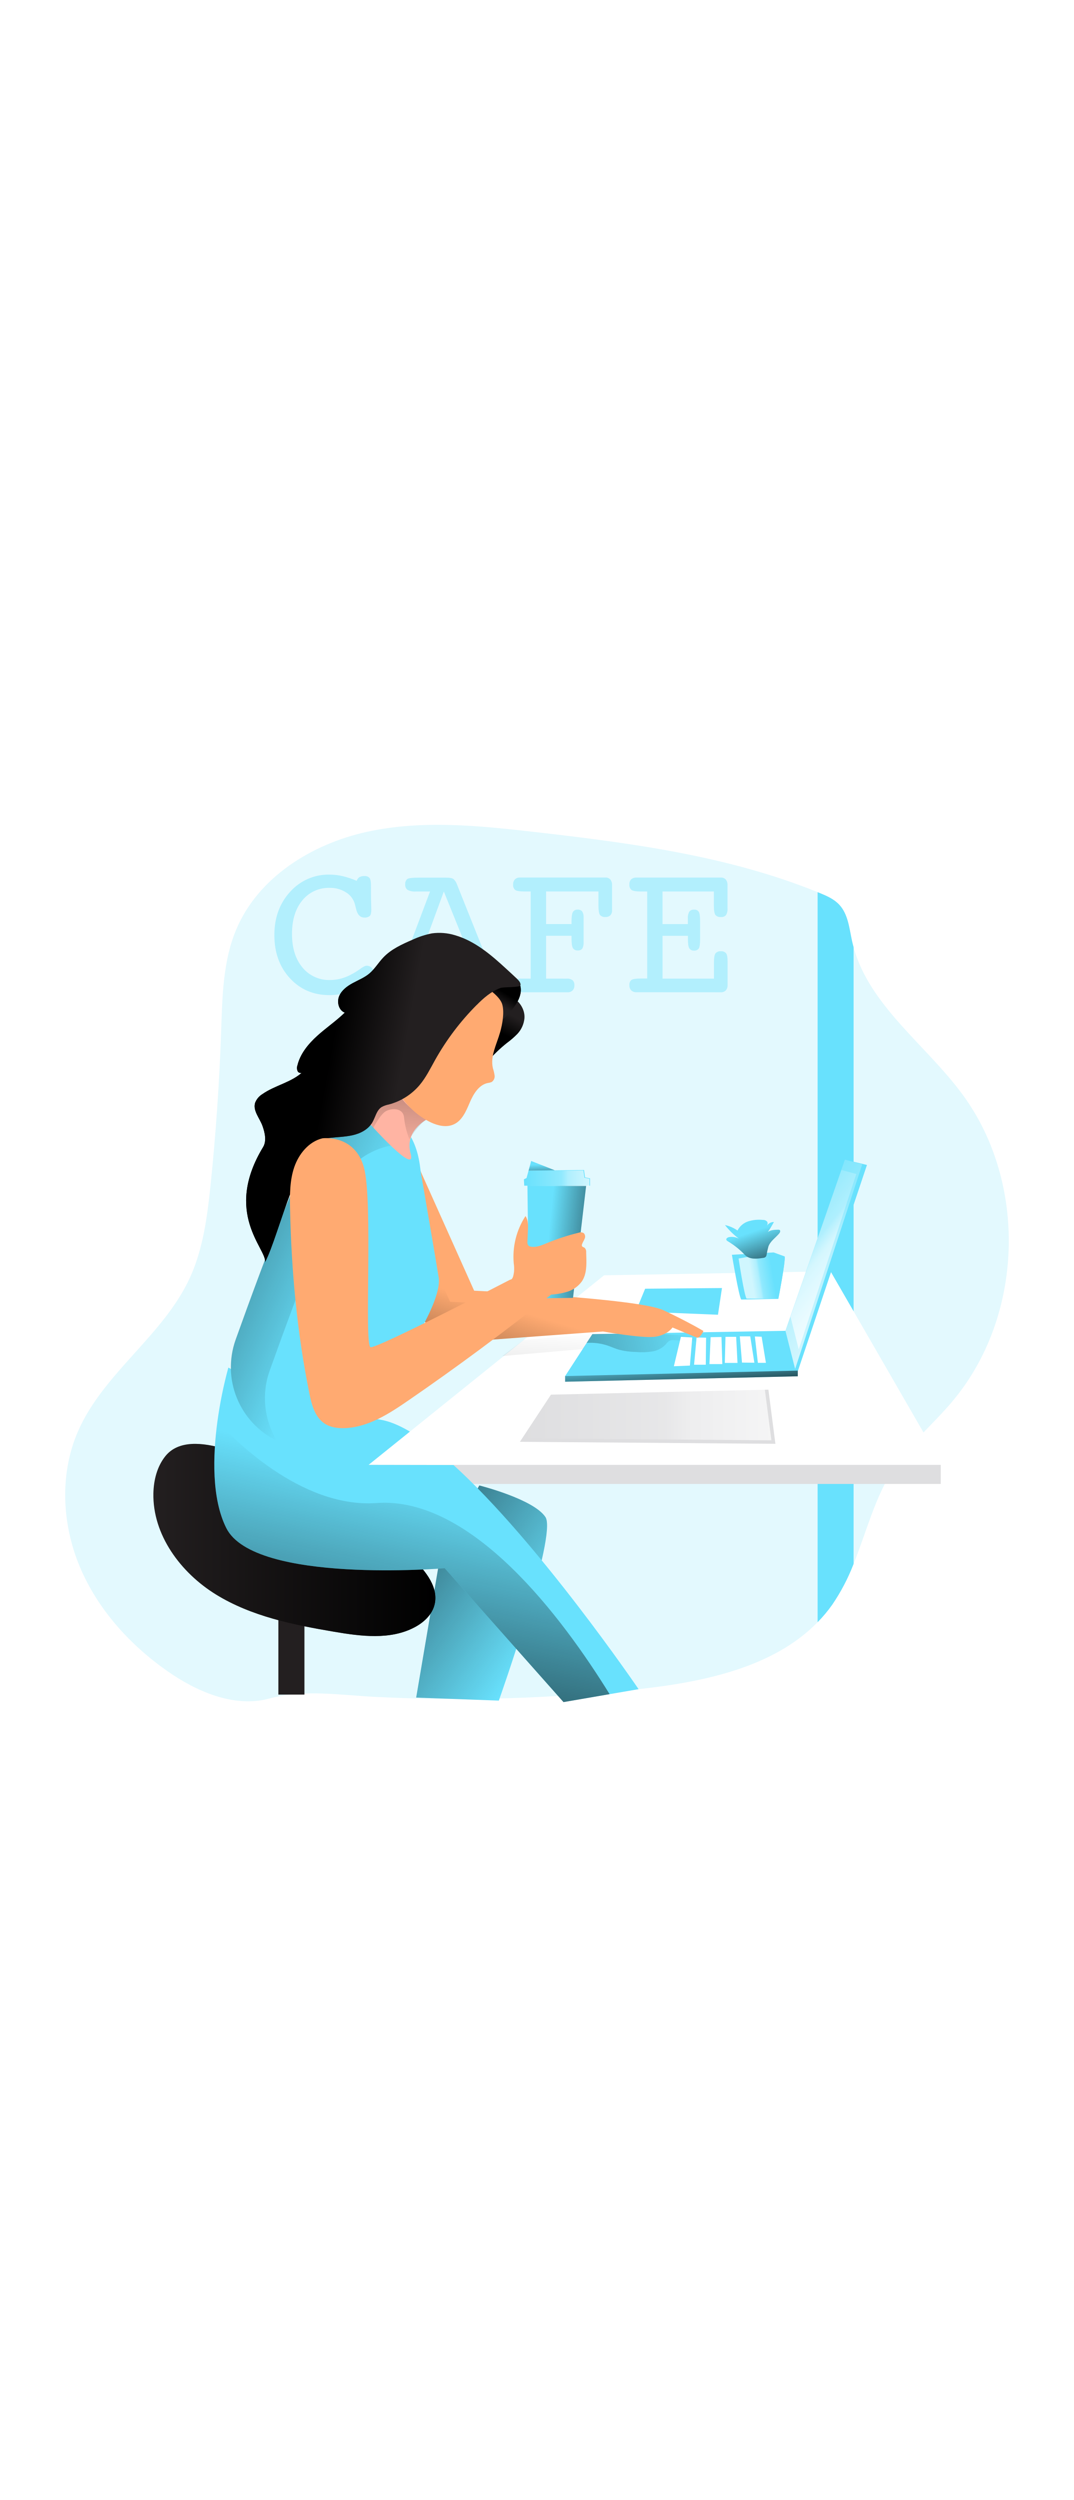 <svg id="_83_coworking_outline" xmlns="http://www.w3.org/2000/svg" xmlns:xlink="http://www.w3.org/1999/xlink" viewBox="0 0 500 500" data-imageid="coworking-60" imageName="Coworking" class="illustrations_image" style="width: 215px;"><defs><style>.cls-1_coworking-60{fill:url(#linear-gradient);}.cls-1_coworking-60,.cls-2_coworking-60,.cls-3_coworking-60,.cls-4_coworking-60,.cls-5_coworking-60,.cls-6_coworking-60,.cls-7_coworking-60,.cls-8_coworking-60,.cls-9_coworking-60,.cls-10_coworking-60,.cls-11_coworking-60,.cls-12_coworking-60,.cls-13_coworking-60,.cls-14_coworking-60,.cls-15_coworking-60,.cls-16_coworking-60,.cls-17_coworking-60,.cls-18_coworking-60,.cls-19_coworking-60,.cls-20_coworking-60,.cls-21_coworking-60,.cls-22_coworking-60,.cls-23_coworking-60,.cls-24_coworking-60,.cls-25_coworking-60,.cls-26_coworking-60,.cls-27_coworking-60,.cls-28_coworking-60{stroke-width:0px;}.cls-2_coworking-60{opacity:.18;}.cls-2_coworking-60,.cls-13_coworking-60,.cls-14_coworking-60,.cls-15_coworking-60,.cls-16_coworking-60,.cls-17_coworking-60{isolation:isolate;}.cls-2_coworking-60,.cls-28_coworking-60{fill:#68e1fd;}.cls-3_coworking-60{fill:url(#linear-gradient-11-coworking-60);}.cls-4_coworking-60{fill:url(#linear-gradient-12-coworking-60);}.cls-5_coworking-60{fill:url(#linear-gradient-13-coworking-60);}.cls-6_coworking-60{fill:url(#linear-gradient-10-coworking-60);}.cls-7_coworking-60{fill:url(#linear-gradient-17-coworking-60);}.cls-8_coworking-60{fill:url(#linear-gradient-16-coworking-60);}.cls-9_coworking-60{fill:url(#linear-gradient-19-coworking-60);}.cls-10_coworking-60{fill:url(#linear-gradient-15-coworking-60);}.cls-11_coworking-60{fill:url(#linear-gradient-21-coworking-60);}.cls-12_coworking-60{fill:url(#linear-gradient-14-coworking-60);}.cls-13_coworking-60{fill:url(#linear-gradient-18-coworking-60);}.cls-13_coworking-60,.cls-14_coworking-60,.cls-15_coworking-60,.cls-16_coworking-60,.cls-17_coworking-60{opacity:.69;}.cls-14_coworking-60{fill:url(#linear-gradient-20-coworking-60);}.cls-15_coworking-60{fill:url(#linear-gradient-5-coworking-60);}.cls-16_coworking-60{fill:url(#linear-gradient-4-coworking-60);}.cls-17_coworking-60{fill:url(#linear-gradient-2-coworking-60);}.cls-29_coworking-60{opacity:.4;}.cls-18_coworking-60{fill:url(#linear-gradient-3-coworking-60);}.cls-19_coworking-60{fill:url(#linear-gradient-8-coworking-60);}.cls-20_coworking-60{fill:url(#linear-gradient-9-coworking-60);}.cls-21_coworking-60{fill:url(#linear-gradient-7-coworking-60);}.cls-22_coworking-60{fill:url(#linear-gradient-6-coworking-60);}.cls-23_coworking-60{fill:#231f20;}.cls-24_coworking-60{fill:#dedee0;}.cls-25_coworking-60{fill:#fff;}.cls-26_coworking-60{fill:#ffaa71;}.cls-27_coworking-60{fill:#ffb4a3;}</style><linearGradient id="linear-gradient-coworking-60" x1="452.68" y1="2797.62" x2="460.38" y2="2529.61" gradientTransform="translate(-65.6 2996.55) scale(1 -1)" gradientUnits="userSpaceOnUse"><stop offset="0" stop-color="#000" stop-opacity="0"/><stop offset=".99" stop-color="#000"/></linearGradient><linearGradient id="linear-gradient-2-coworking-60" x1="271.17" y1="2672.61" x2="390.13" y2="2672.61" gradientTransform="translate(-31 2998.54) scale(1 -1)" gradientUnits="userSpaceOnUse"><stop offset=".02" stop-color="#fff" stop-opacity="0"/><stop offset=".58" stop-color="#fff" stop-opacity=".39"/><stop offset=".68" stop-color="#fff" stop-opacity=".68"/><stop offset="1" stop-color="#fff"/></linearGradient><linearGradient id="linear-gradient-3-coworking-60" x1="390.06" y1="2710.69" x2="181.98" y2="2666.99" xlink:href="#linear-gradient-coworking-60"/><linearGradient id="linear-gradient-4-coworking-60" x1="378.29" y1="2771.41" x2="428.37" y2="2731.6" xlink:href="#linear-gradient-2-coworking-60"/><linearGradient id="linear-gradient-5-coworking-60" x1="383.25" y1="2769.33" x2="426.16" y2="2735.22" xlink:href="#linear-gradient-2-coworking-60"/><linearGradient id="linear-gradient-6-coworking-60" x1="347.49" y1="2700.11" x2="349.2" y2="2677.09" gradientTransform="translate(-31 2998.54) scale(1 -1)" xlink:href="#linear-gradient-coworking-60"/><linearGradient id="linear-gradient-7-coworking-60" x1="286.23" y1="2711.54" x2="273.4" y2="2483.64" gradientTransform="translate(-31 2998.54) scale(1 -1)" xlink:href="#linear-gradient-coworking-60"/><linearGradient id="linear-gradient-8-coworking-60" x1="315.26" y1="2563.11" x2="189.3" y2="2649.88" xlink:href="#linear-gradient-coworking-60"/><linearGradient id="linear-gradient-9-coworking-60" x1="137" y1="2611.68" x2="268.28" y2="2611.68" xlink:href="#linear-gradient-coworking-60"/><linearGradient id="linear-gradient-10-coworking-60" x1="266.13" y1="2642.66" x2="229.09" y2="2461.36" xlink:href="#linear-gradient-coworking-60"/><linearGradient id="linear-gradient-11-coworking-60" x1="302.88" y1="2856.1" x2="298.57" y2="2847.47" xlink:href="#linear-gradient-coworking-60"/><linearGradient id="linear-gradient-12-coworking-60" x1="298.23" y1="2860.57" x2="301.37" y2="2865.81" xlink:href="#linear-gradient-coworking-60"/><linearGradient id="linear-gradient-13-coworking-60" x1="312.41" y1="2716.61" x2="287.22" y2="2632.17" xlink:href="#linear-gradient-coworking-60"/><linearGradient id="linear-gradient-14-coworking-60" x1="226.81" y1="2730.35" x2="77.99" y2="2796.59" xlink:href="#linear-gradient-coworking-60"/><linearGradient id="linear-gradient-15-coworking-60" x1="250.05" y1="2790.54" x2="258.91" y2="2918.6" xlink:href="#linear-gradient-coworking-60"/><linearGradient id="linear-gradient-16-coworking-60" x1="249.47" y1="2814.11" x2="215.87" y2="2820.18" xlink:href="#linear-gradient-coworking-60"/><linearGradient id="linear-gradient-17-coworking-60" x1="286.24" y1="2753.61" x2="328" y2="2749.43" gradientTransform="translate(-31 2998.54) scale(1 -1)" xlink:href="#linear-gradient-coworking-60"/><linearGradient id="linear-gradient-18-coworking-60" x1="274.61" y1="2781.91" x2="305.4" y2="2781.91" xlink:href="#linear-gradient-2-coworking-60"/><linearGradient id="linear-gradient-19-coworking-60" x1="283.04" y1="2788.32" x2="283.54" y2="2776.85" gradientTransform="translate(-31 2998.54) scale(1 -1)" xlink:href="#linear-gradient-coworking-60"/><linearGradient id="linear-gradient-20-coworking-60" x1="425.76" y1="2734.43" x2="415.58" y2="2732.78" gradientTransform="translate(-65.6 2996.55) scale(1 -1)" xlink:href="#linear-gradient-2-coworking-60"/><linearGradient id="linear-gradient-21-coworking-60" x1="415.75" y1="2754.96" x2="424.96" y2="2728.13" xlink:href="#linear-gradient-coworking-60"/></defs><g id="background_coworking-60"><path class="cls-2_coworking-60 targetColor" d="M443.4,320.41c-8.87,10.53-19.64,19.46-27.19,30.98-8.87,13.49-12.78,29.61-18.82,44.63-2.57,6.67-5.9,13.02-9.92,18.93-2.05,2.9-4.34,5.64-6.83,8.18-20.57,21.1-53.3,27.86-83.35,31.14-40.29,4.39-80.87,5.61-121.35,3.66-17.77-.85-33.97-3.74-50.76.75-16.39,4.37-33.95-3.5-47.18-12.75-17.62-12.32-32.64-28.92-40.92-48.77-8.27-19.85-9.37-43.06-.78-62.79,11.79-27.07,39.59-44.44,52-71.23,6.21-13.42,8.16-28.38,9.7-43.1,2.48-23.86,4.13-47.81,4.96-71.84.54-16.02.8-32.48,7.01-47.24,10.15-24.25,35.08-39.76,60.75-45.43,25.67-5.66,52.35-2.91,78.47.08,44.65,5.1,89.8,11.07,131.45,27.95l.97.39c3.31,1.35,6.68,2.83,9.11,5.45,4.14,4.42,4.67,11,5.96,16.92.21.96.44,1.9.7,2.83,7.47,27.33,33.69,45.39,50.67,68.45,30.48,41.32,28.47,103.51-4.66,142.79Z" style="fill: rgb(104, 225, 253);"/><path class="cls-28_coworking-60 targetColor" d="M397.39,109.1v286.92c-2.57,6.67-5.9,13.02-9.92,18.93-2.05,2.9-4.34,5.64-6.83,8.18V83.57l.97.39c3.31,1.35,6.68,2.83,9.11,5.45,4.14,4.42,4.67,11,5.96,16.92.21.93.44,1.83.7,2.77Z" style="fill: rgb(104, 225, 253);"/><path class="cls-1_coworking-60" d="M397.39,109.1v286.92c-2.57,6.67-5.9,13.02-9.92,18.93-2.05,2.9-4.34,5.64-6.83,8.18V83.57l.97.39c3.31,1.35,6.68,2.83,9.11,5.45,4.14,4.42,4.67,11,5.96,16.92.21.93.44,1.83.7,2.77Z"/><g class="cls-29_coworking-60"><path class="cls-28_coworking-60 targetColor" d="M166.07,78.27c.22-.69.66-1.28,1.26-1.69.72-.37,1.53-.55,2.34-.5.87-.08,1.72.23,2.34.85.45.54.68,1.69.68,3.33,0,2.94,0,5.68.09,8.22.09,2.54.08,3.63.08,3.3,0,1.41-.24,2.37-.72,2.86-.72.57-1.63.83-2.54.74-1.98,0-3.27-1.41-3.87-4.23-.21-.85-.37-1.48-.5-1.94-.6-2.29-2.07-4.27-4.09-5.51-2.27-1.45-4.92-2.2-7.61-2.13-4.93-.17-9.66,1.98-12.78,5.81-3.21,3.89-4.81,9.09-4.81,15.62s1.63,11.73,4.88,15.62c3.16,3.83,7.92,5.98,12.89,5.81,1.8,0,3.58-.26,5.31-.74,1.86-.54,3.64-1.31,5.3-2.28,1.16-.63,2.27-1.35,3.33-2.13,1.4-1.01,2.41-1.51,3.01-1.51.88-.02,1.73.31,2.36.92.63.58.98,1.41.96,2.27-.02.96-.4,1.89-1.06,2.59-1.16,1.19-2.49,2.22-3.93,3.05-2.35,1.58-4.91,2.82-7.61,3.67-2.61.79-5.33,1.19-8.06,1.18-7.41,0-13.53-2.62-18.35-7.85-4.82-5.23-7.24-11.93-7.24-20.09,0-8.06,2.44-14.76,7.33-20.1,4.68-5.25,11.42-8.18,18.44-8.01,2.04,0,4.07.25,6.05.72,2.23.54,4.4,1.26,6.51,2.17Z" style="fill: rgb(104, 225, 253);"/><path class="cls-28_coworking-60 targetColor" d="M200.17,83.26h-6.57c-1.32.11-2.65-.15-3.84-.74-.79-.59-1.22-1.56-1.11-2.54-.11-.95.25-1.9.97-2.54.63-.42,2.39-.63,5.28-.63h12.83c1.69,0,2.77.22,3.38.65.73.65,1.28,1.48,1.6,2.41l17.58,43.94h.77c1.15-.11,2.31.13,3.33.68.67.62,1.01,1.52.91,2.43.11.93-.2,1.86-.85,2.54-.99.56-2.14.79-3.27.65h-12.2c-2.28,0-3.74-.24-4.38-.7-.72-.63-1.09-1.58-.97-2.54-.09-.93.31-1.84,1.06-2.4.7-.47,2.03-.7,3.98-.7h4.18l-4.36-10.68h-22.84l-3.87,10.7h4.37c1.98,0,3.33.24,4.05.7.76.55,1.17,1.47,1.07,2.4.11.95-.25,1.9-.96,2.54-.64.47-2.06.7-4.23.7h-11.84c-1.92,0-3.19-.24-3.82-.7-.7-.65-1.05-1.59-.94-2.54-.1-.92.26-1.83.96-2.43.63-.45,1.84-.68,3.65-.68h.85l15.27-40.53ZM197.87,107.1h18.4l-9.64-23.84-8.77,23.84Z" style="fill: rgb(104, 225, 253);"/><path class="cls-28_coworking-60 targetColor" d="M262.06,123.79h1.76c.97-.09,1.94.18,2.74.74.62.62.93,1.49.85,2.36.05.88-.25,1.75-.85,2.4-.63.59-1.47.9-2.34.85h-22.13c-.86.06-1.71-.25-2.34-.85-.59-.65-.9-1.52-.85-2.4-.09-.88.22-1.76.85-2.39.89-.56,1.94-.81,3-.72h4.31v-40.53h-2.83c-2.28,0-3.74-.24-4.38-.7-.72-.64-1.08-1.58-.97-2.54-.05-.88.25-1.75.85-2.4.63-.6,1.48-.9,2.34-.85h39.76c.87-.06,1.72.28,2.32.92.57.77.85,1.72.79,2.68v11.61c.07.86-.22,1.71-.79,2.36-.63.57-1.47.85-2.32.79-.96.11-1.91-.26-2.54-.99-.45-.65-.68-2.14-.68-4.45v-6.43h-24.38v15.16h11.84v-1.18c0-2.18.2-3.65.63-4.41.47-.78,1.35-1.21,2.25-1.13.79-.07,1.57.24,2.09.85.5.82.73,1.79.65,2.75v11.42c.09,1.07-.11,2.15-.6,3.11-.53.62-1.33.93-2.14.85-.9.09-1.78-.34-2.25-1.11-.42-.74-.63-2.22-.63-4.41v-1.29h-11.84v19.91h7.83Z" style="fill: rgb(104, 225, 253);"/><path class="cls-28_coworking-60 targetColor" d="M298.45,130.11h-2.13c-.9.06-1.78-.25-2.45-.85-.61-.66-.91-1.54-.85-2.43-.12-.93.25-1.86.97-2.45.64-.43,2.12-.65,4.42-.65h2.89v-40.47h-2.89c-2.24,0-3.71-.24-4.38-.7-.75-.62-1.13-1.57-1.02-2.54-.07-.9.23-1.79.85-2.45.71-.58,1.62-.86,2.54-.79h39.18c.87-.06,1.72.28,2.32.92.57.77.85,1.72.79,2.68v10.61c.1,1.12-.13,2.25-.68,3.24-.62.67-1.52,1-2.43.9-.96.11-1.91-.26-2.54-.99-.47-.65-.7-2.14-.7-4.45v-6.43h-23.9v15.16h11.79v-2.39c-.11-1.17.12-2.34.65-3.38.54-.69,1.4-1.04,2.27-.95.86-.09,1.7.3,2.18,1.02.4.67.6,2.13.6,4.39v8.37c0,2.26-.21,3.69-.63,4.31-.53.69-1.38,1.05-2.24.95-.89.07-1.74-.36-2.2-1.13-.4-.72-.6-2.12-.6-4.18v-1.56h-11.81v19.91h23.93v-7.28c0-2.31.23-3.8.7-4.45.63-.73,1.58-1.1,2.54-.99.9-.1,1.8.25,2.4.92.47.61.7,1.78.7,3.49v11.33c.05.91-.25,1.8-.85,2.48-.61.59-1.44.9-2.29.85l-37.13-.02Z" style="fill: rgb(104, 225, 253);"/></g></g><g id="table_coworking-60"><polygon class="cls-25_coworking-60" points="438.9 350.41 211.13 350.02 171.58 349.95 190.83 334.47 281.22 261.78 386.65 259.91 438.9 350.41"/><rect class="cls-24_coworking-60" x="171.58" y="349.95" width="266.38" height="8.87"/></g><g id="paper_coworking-60"><polygon class="cls-28_coworking-60 targetColor" points="300.35 268 336.12 267.69 334.25 280.12 295.99 278.57 300.35 268" style="fill: rgb(104, 225, 253);"/><polygon class="cls-24_coworking-60" points="256.49 317.29 357.73 314.96 360.99 340.15 242.04 339.22 256.49 317.29"/><polygon class="cls-17_coworking-60" points="254.62 315.66 355.86 313.33 359.13 338.52 240.17 337.59 254.62 315.66"/></g><g id="laptop_coworking-60"><polygon class="cls-28_coworking-60 targetColor" points="403.61 210.46 371.26 306.87 263.03 308.74 273.09 293.27 275.78 289.15 305.88 288.63 365.66 287.59 393.34 207.97 403.61 210.46" style="fill: rgb(104, 225, 253);"/><path class="cls-18_coworking-60" d="M324.54,292.55l-10.7-.6c-.73-.1-1.46-.02-2.15.25-.67.43-1.24.99-1.69,1.64-1.7,1.83-3.97,3.02-6.44,3.38-2.45.37-4.94.44-7.4.22-2.68-.04-5.34-.39-7.94-1.04-1.76-.51-3.43-1.28-5.15-1.88-3.21-1.1-6.6-1.54-9.98-1.3l2.68-4.13,30.11-.52c.91.19,1.84.35,2.78.48,3.74.52,7.56.4,11.29.91,1.83.3,3.89.9,4.59,2.59Z"/><polygon class="cls-16_coworking-60" points="365.66 287.59 370.17 305.32 401.42 210.15 393.34 207.97 365.66 287.59"/><polygon class="cls-15_coworking-60" points="368 281.03 371.85 296.22 398.65 214.65 391.71 212.79 368 281.03"/><polygon class="cls-25_coworking-60" points="316.99 290.39 313.72 304.07 321.18 303.76 322.28 290.7 316.99 290.39"/><polygon class="cls-25_coworking-60" points="351.43 290.23 354.58 290.35 356.57 302.48 352.83 302.48 351.43 290.23"/><polygon class="cls-25_coworking-60" points="344.43 290.17 349.27 290.17 351.19 302.44 345.44 302.37 344.43 290.17"/><polygon class="cls-25_coworking-60" points="337.75 290.39 342.72 290.39 343.34 302.52 337.44 302.52 337.75 290.39"/><polygon class="cls-25_coworking-60" points="330.83 290.55 335.88 290.47 336.27 303.07 330.28 303.07 330.83 290.55"/><polygon class="cls-25_coworking-60" points="324.3 290.7 328.72 290.78 328.57 303.37 323.13 303.37 324.3 290.7"/><polygon class="cls-28_coworking-60 targetColor" points="371.41 306.1 263.09 308.64 263.09 311.28 371.41 308.74 371.41 306.1" style="fill: rgb(104, 225, 253);"/><polygon class="cls-22_coworking-60" points="371.41 306.1 263.09 308.64 263.09 311.28 371.41 308.74 371.41 306.1"/><polygon class="cls-21_coworking-60" points="271.43 296.07 233.87 299.33 243.67 291.87 275.78 289.15 271.43 296.07"/></g><g id="character_coworking-60"><rect class="cls-23_coworking-60" x="129.6" y="411.07" width="12.13" height="45.72"/><path class="cls-28_coworking-60 targetColor" d="M223.14,359.52s25.19,6.29,30.79,14.7-21.69,85.37-21.69,85.37l-38.49-1.4,11.19-65.8,18.2-32.87Z" style="fill: rgb(104, 225, 253);"/><path class="cls-19_coworking-60" d="M223.14,359.52s25.19,6.29,30.79,14.7-21.69,85.37-21.69,85.37l-38.49-1.4,11.19-65.8,18.2-32.87Z"/><path class="cls-23_coworking-60" d="M77.02,345.85c-3.88,4.8-5.47,11.13-5.61,17.31-.41,19.32,12.69,36.96,29.17,47.1,16.48,10.14,35.9,14.08,54.99,17.31,12.49,2.12,26.01,3.86,37.23-1.97,4.23-2.18,8.05-5.62,9.37-10.15,2.38-8.19-3.93-16.17-10.15-22-16.83-15.87-36.19-28.82-57.3-38.29-13.74-6.14-45.75-24.05-57.7-9.31Z"/><path class="cls-20_coworking-60" d="M77.02,345.85c-3.88,4.8-5.47,11.13-5.61,17.31-.41,19.32,12.69,36.96,29.17,47.1,16.48,10.14,35.9,14.08,54.99,17.31,12.49,2.12,26.01,3.86,37.23-1.97,4.23-2.18,8.05-5.62,9.37-10.15,2.38-8.19-3.93-16.17-10.15-22-16.83-15.87-36.19-28.82-57.3-38.29-13.74-6.14-45.75-24.05-57.7-9.31Z"/><path class="cls-28_coworking-60 targetColor" d="M297.29,454.27l-13.49,2.32-21.47,3.69-55.28-62.27s-88.65,7.46-101.7-18.67c-6.91-13.8-6.26-33.84-4.12-49.68,1.15-8.42,2.85-16.76,5.08-24.96,0,0,31.73,17.73,70.92,24.26,4.12.69,8.7,2.61,13.6,5.51l-19.25,15.48,39.55.07c39.58,35.84,86.16,104.25,86.16,104.25Z" style="fill: rgb(104, 225, 253);"/><path class="cls-6_coworking-60" d="M283.8,456.59l-21.46,3.7-55.28-62.28s-88.65,7.46-101.71-18.66c-6.9-13.8-6.25-33.84-4.11-49.68,6.09,6.77,38.42,40.61,74.09,38.02,44.28-3.22,86.46,53.31,108.47,88.9Z"/><path class="cls-23_coworking-60" d="M244.18,142.04c-.23,2.76-1.38,5.36-3.27,7.39-1.53,1.56-3.19,2.99-4.95,4.28-3.3,2.63-6.33,5.57-9.07,8.77,0-3.31,0-6.67.91-9.85.53-1.45.97-2.93,1.33-4.43.47-2.74-.29-5.59.24-8.33.38-1.6,1-3.13,1.84-4.54.73-1.33,1.59-2.72,2.98-3.32,1.24-.47,2.61-.41,3.8.19,3.67,1.69,6.42,5.79,6.18,9.84Z"/><path class="cls-3_coworking-60" d="M244.18,142.04c-.23,2.76-1.38,5.36-3.27,7.39-1.53,1.56-3.19,2.99-4.95,4.28-3.3,2.63-6.33,5.57-9.07,8.77,0-3.31,0-6.67.91-9.85.53-1.45.97-2.93,1.33-4.43.47-2.74-.29-5.59.24-8.33.38-1.6,1-3.13,1.84-4.54.73-1.33,1.59-2.72,2.98-3.32,1.24-.47,2.61-.41,3.8.19,3.67,1.69,6.42,5.79,6.18,9.84Z"/><path class="cls-23_coworking-60" d="M241.24,133.84c1.07-2.21,1.69-4.8.85-7.11-.08-.49-.55-.82-1.04-.73-.02,0-.04,0-.05.01-4.39.09-8.66,1.52-12.22,4.09,2.03,1.56,3.64,3.59,4.7,5.92.61,1.45.9,3.01.85,4.58,0,.33-.33,1.59-.05,1.74s1.24-.94,1.45-1.15c2.21-2.15,4.08-4.63,5.52-7.36Z"/><path class="cls-4_coworking-60" d="M241.24,133.84c1.07-2.21,1.69-4.8.85-7.11-.08-.49-.55-.82-1.04-.73-.02,0-.04,0-.05.01-4.39.09-8.66,1.52-12.22,4.09,2.03,1.56,3.64,3.59,4.7,5.92.61,1.45.9,3.01.85,4.58,0,.33-.33,1.59-.05,1.74s1.24-.94,1.45-1.15c2.21-2.15,4.08-4.63,5.52-7.36Z"/><path class="cls-26_coworking-60" d="M327.49,287.68s-1.63,3.65-3.19,3.03-11.2-4.66-11.2-4.66c-.98,1.26-2.24,2.27-3.69,2.94-1.57.78-3.27,1.26-5.02,1.41-6.22.62-23.63-2.49-23.63-2.49l-72.16,5.29-16.18-14.61,1.35-39.69.95-27.99,26.02,58.03s76.28,3.49,88.18,9.1c11.9,5.6,18.58,9.65,18.58,9.65Z"/><path class="cls-5_coworking-60" d="M309.41,288.98c-1.57.78-3.27,1.26-5.02,1.41-6.22.62-23.63-2.49-23.63-2.49l-72.16,5.29-16.18-14.61,1.35-39.69,15.76,35.17s76.28,3.5,88.18,9.1c4.77,2.24,8.7,4.24,11.7,5.82Z"/><path class="cls-28_coworking-60 targetColor" d="M195.64,211.85c.08.73.18,1.46.3,2.17,1.13,6.54,7.01,40.8,8.27,48.65,1.17,7.17-6.08,20.44-8.66,24.87-.63,1.07-1.2,2.18-1.69,3.31l-13.54,29.54c-8.43,18.35-29.7,26.95-48.51,19.6h0c-19.24-7.5-29.01-28.96-22.04-48.39,13.19-36.82,33.25-90.36,40.66-97.09,11.27-10.25,41.19-16.44,45.21,17.34Z" style="fill: rgb(104, 225, 253);"/><path class="cls-12_coworking-60" d="M193.18,201.41c-9.8-2.14-20.97,2.14-26.94,7.56-7.42,6.73-27.48,60.27-40.66,97.09-3.89,10.84-2.67,22.85,3.32,32.68-17.5-8.5-25.77-28.84-19.18-47.14,13.19-36.82,33.25-90.35,40.66-97.08,9.98-9.05,34.38-14.92,42.8,6.9Z"/><path class="cls-27_coworking-60" d="M198.41,189.47s-10.15,5.14-7.23,15.75c2.93,10.61-18.66-13.54-18.66-13.54,0,0-2.8-16.33,13.99-14.92,16.79,1.4,11.9,12.72,11.9,12.72Z"/><path class="cls-10_coworking-60" d="M173.81,193.2s3.27-6.41,5.92-7.81,8.05-1.63,8.39,3.15c.37,3.4,1.2,6.74,2.45,9.92,0,0,4.66-7.35,7.81-8.99,0,0-8.86-6.07-11.31-9.91-2.45-3.84-12.01,3.27-12.01,3.27,0,0-4.17,7.35-1.25,10.37Z"/><path class="cls-26_coworking-60" d="M232.8,148.81c-1.56,5.52-4.64,11.07-3.33,16.65.36,1.1.62,2.24.8,3.38.15,1.18-.38,2.35-1.36,3.02-.57.24-1.17.39-1.78.46-4.23.85-6.77,5.18-8.46,9.16-1.69,3.98-3.58,8.46-7.55,10.15-3.33,1.48-7.26.57-10.56-.98-5.57-2.7-10.31-6.84-13.72-12-1.87-2.61-3.19-5.56-3.88-8.7-.41-2.57-.43-5.19-.08-7.78.72-7.77,3.15-15.28,7.12-22,4-6.72,9.99-12.04,17.13-15.23,1.96-.9,4.06-1.47,6.21-1.69,4.28-.32,8.52,1.35,12.03,3.83,2.72,1.91,7.53,5.36,8.46,8.72,1.06,3.85.03,9.26-1.02,12.99Z"/><path class="cls-23_coworking-60" d="M221.92,136.03c-7.57,7.59-14.07,16.18-19.32,25.53-2.25,4.02-4.29,8.22-7.25,11.73-3.73,4.41-8.73,7.56-14.32,9.03-1.18.22-2.33.62-3.38,1.2-2.41,1.55-2.9,4.8-4.37,7.25-1.91,3.22-5.55,5.08-9.2,5.87-3.65.8-7.42.85-11.13,1.29-13.67,1.69-23.03,45.52-29.54,57.67.78-6.12-19.59-22.71-.92-53.47,1.69-2.8.85-6.63-.25-9.73-1.29-3.69-4.63-7.16-3.46-10.89.66-1.67,1.85-3.08,3.38-4.01,5.92-4.15,13.75-5.46,18.96-10.51-.31.96-1.86.85-2.44.06-.48-.9-.55-1.95-.21-2.91,1.31-5.44,5.08-9.98,9.2-13.72,4.12-3.74,8.82-6.9,12.83-10.81-2.79-1.08-3.75-4.84-2.63-7.61s3.69-4.68,6.31-6.11,5.46-2.54,7.75-4.46c2.54-2.13,4.23-5.08,6.55-7.5,3.62-3.81,8.55-6.06,13.37-8.15,2.93-1.39,6.02-2.41,9.2-3.04,3.6-.5,7.27-.21,10.75.85,9.31,2.68,16.92,9.21,24,15.74,1.64,1.5,3.27,3,4.89,4.53.85.85,1.8,1.83,1.62,3s-7.8.69-9.39,1.29c-4.27,1.58-7.84,4.7-10.99,7.9Z"/><path class="cls-8_coworking-60" d="M221.92,136.03c-7.57,7.59-14.07,16.18-19.32,25.53-2.25,4.02-4.29,8.22-7.25,11.73-3.73,4.41-8.73,7.56-14.32,9.03-1.18.22-2.33.62-3.38,1.2-2.41,1.55-2.9,4.8-4.37,7.25-1.91,3.22-5.55,5.08-9.2,5.87-3.65.8-7.42.85-11.13,1.29-13.67,1.69-23.03,45.52-29.54,57.67.78-6.12-19.59-22.71-.92-53.47,1.69-2.8.85-6.63-.25-9.73-1.29-3.69-4.63-7.16-3.46-10.89.66-1.67,1.85-3.08,3.38-4.01,5.92-4.15,13.75-5.46,18.96-10.51-.31.96-1.86.85-2.44.06-.48-.9-.55-1.95-.21-2.91,1.31-5.44,5.08-9.98,9.2-13.72,4.12-3.74,8.82-6.9,12.83-10.81-2.79-1.08-3.75-4.84-2.63-7.61s3.69-4.68,6.31-6.11,5.46-2.54,7.75-4.46c2.54-2.13,4.23-5.08,6.55-7.5,3.62-3.81,8.55-6.06,13.37-8.15,2.93-1.39,6.02-2.41,9.2-3.04,3.6-.5,7.27-.21,10.75.85,9.31,2.68,16.92,9.21,24,15.74,1.64,1.5,3.27,3,4.89,4.53.85.85,1.8,1.83,1.62,3s-7.8.69-9.39,1.29c-4.27,1.58-7.84,4.7-10.99,7.9Z"/><polygon class="cls-28_coworking-60 targetColor" points="245.77 238.22 245.53 218.86 273.05 218.62 266.76 272.27 250.2 272.51 244.6 254.31 245.77 238.22" style="fill: rgb(104, 225, 253);"/><polygon class="cls-7_coworking-60" points="245.77 238.22 245.53 218.86 273.05 218.62 266.76 272.27 250.2 272.51 244.6 254.31 245.77 238.22"/><path class="cls-26_coworking-60" d="M256.6,270.73c-21.57,17.19-43.72,33.61-66.46,49.24-8.98,6.18-18.66,12.44-29.54,12.89-3.38.14-6.89-.34-9.65-2.24-4.38-3-5.86-8.68-6.92-13.88-5.74-28.28-8.38-57.13-8.99-85.99-.14-6.51-.15-13.16,1.96-19.31,2.12-6.15,6.77-11.84,13.09-13.38,0,0,14.98-2.06,19.33,13.49s0,83.04,3.11,83.67,65-31.43,65-31.43c1.31,0,1.57-2.34,1.77-3.65.12-1.31.08-2.62-.13-3.92-.69-7.74,1.24-15.48,5.47-22,1.3,1.9,1.24,4.4,1.13,6.7l-.22,5.09c-.11.63.02,1.28.36,1.83.37.38.87.61,1.4.65,2.45.37,4.86-.69,7.15-1.63,4.82-2,9.79-3.63,14.86-4.87.78-.3,1.65-.26,2.39.13.71.68.9,1.74.47,2.63-.33.9-.94,1.69-1.22,2.61-.11.27-.11.57,0,.85.22.44.85.5,1.21.78.53.54.8,1.29.72,2.05l.06,1.9c.13,3.99.18,8.28-2.03,11.62-1.68,2.32-4.08,4.03-6.82,4.86-2.44.74-4.96,1.19-7.51,1.32Z"/><polygon class="cls-28_coworking-60 targetColor" points="244.06 220.1 274.68 220.1 274.68 216.68 272.36 216.21 271.89 212.79 246.07 213.11 245.14 216.52 243.9 217.15 244.06 220.1" style="fill: rgb(104, 225, 253);"/><polygon class="cls-13_coworking-60" points="243.76 220.28 274.4 220.28 274.4 216.85 272.06 216.39 271.6 212.97 245.78 213.27 244.85 216.7 243.61 217.32 243.76 220.28"/><polygon class="cls-28_coworking-60 targetColor" points="246.07 213.11 247.28 208.6 258.25 212.91 246.07 213.11" style="fill: rgb(104, 225, 253);"/><polygon class="cls-9_coworking-60" points="246.07 213.11 247.28 208.6 258.25 212.91 246.07 213.11"/></g><g id="plant_coworking-60"><path class="cls-28_coworking-60 targetColor" d="M340.74,252.22s3.27,19.75,4.36,20.84l17.26-.31s3.38-17.41,2.95-19.75l-5.13-1.86-19.44,1.08Z" style="fill: rgb(104, 225, 253);"/><path class="cls-14_coworking-60" d="M343.85,253.96s2.65,17.57,3.74,18.66l14.76.12s3.38-17.41,2.95-19.75l-5.13-1.86-16.33,2.83Z"/><path class="cls-28_coworking-60 targetColor" d="M362.35,272.74s3.38-17.41,2.95-19.75" style="fill: rgb(104, 225, 253);"/><path class="cls-28_coworking-60 targetColor" d="M338.84,245.94c-.3-.13-.55-.36-.69-.66-.21-.65.62-1.15,1.29-1.27,1.55-.26,3.14-.01,4.53.71-2.42-1.81-4.6-3.93-6.46-6.32,2.09.45,4.08,1.31,5.83,2.54,1.05-2.05,2.88-3.59,5.08-4.28,2.19-.67,4.49-.89,6.77-.64.76-.05,1.5.27,1.99.85.44.74,0,1.69-.41,2.41.59-1.42,1.99-2.34,3.53-2.3-.86,1.6-1.8,3.15-2.82,4.65,1.34-.97,3.11-1.04,4.76-1.07.25-.03.51.02.74.14.5.37.16,1.17-.25,1.64-1.69,1.99-4.08,3.54-4.99,5.99-.36,1.3-.65,2.61-.85,3.94-.06.36-.22.7-.47.97-.33.26-.72.41-1.13.43-2.72.44-6.29.85-8.4-1.27-2.37-2.52-5.09-4.7-8.06-6.46Z" style="fill: rgb(104, 225, 253);"/><path class="cls-11_coworking-60" d="M338.84,245.94c-.3-.13-.55-.36-.69-.66-.21-.65.62-1.15,1.29-1.27,1.55-.26,3.14-.01,4.53.71-2.42-1.81-4.6-3.93-6.46-6.32,2.09.45,4.08,1.31,5.83,2.54,1.05-2.05,2.88-3.59,5.08-4.28,2.19-.67,4.49-.89,6.77-.64.76-.05,1.5.27,1.99.85.44.74,0,1.69-.41,2.41.59-1.42,1.99-2.34,3.53-2.3-.86,1.6-1.8,3.15-2.82,4.65,1.34-.97,3.11-1.04,4.76-1.07.25-.03.51.02.74.14.5.37.16,1.17-.25,1.64-1.69,1.99-4.08,3.54-4.99,5.99-.36,1.3-.65,2.61-.85,3.94-.06.36-.22.7-.47.97-.33.26-.72.41-1.13.43-2.72.44-6.29.85-8.4-1.27-2.37-2.52-5.09-4.7-8.06-6.46Z"/></g></svg>